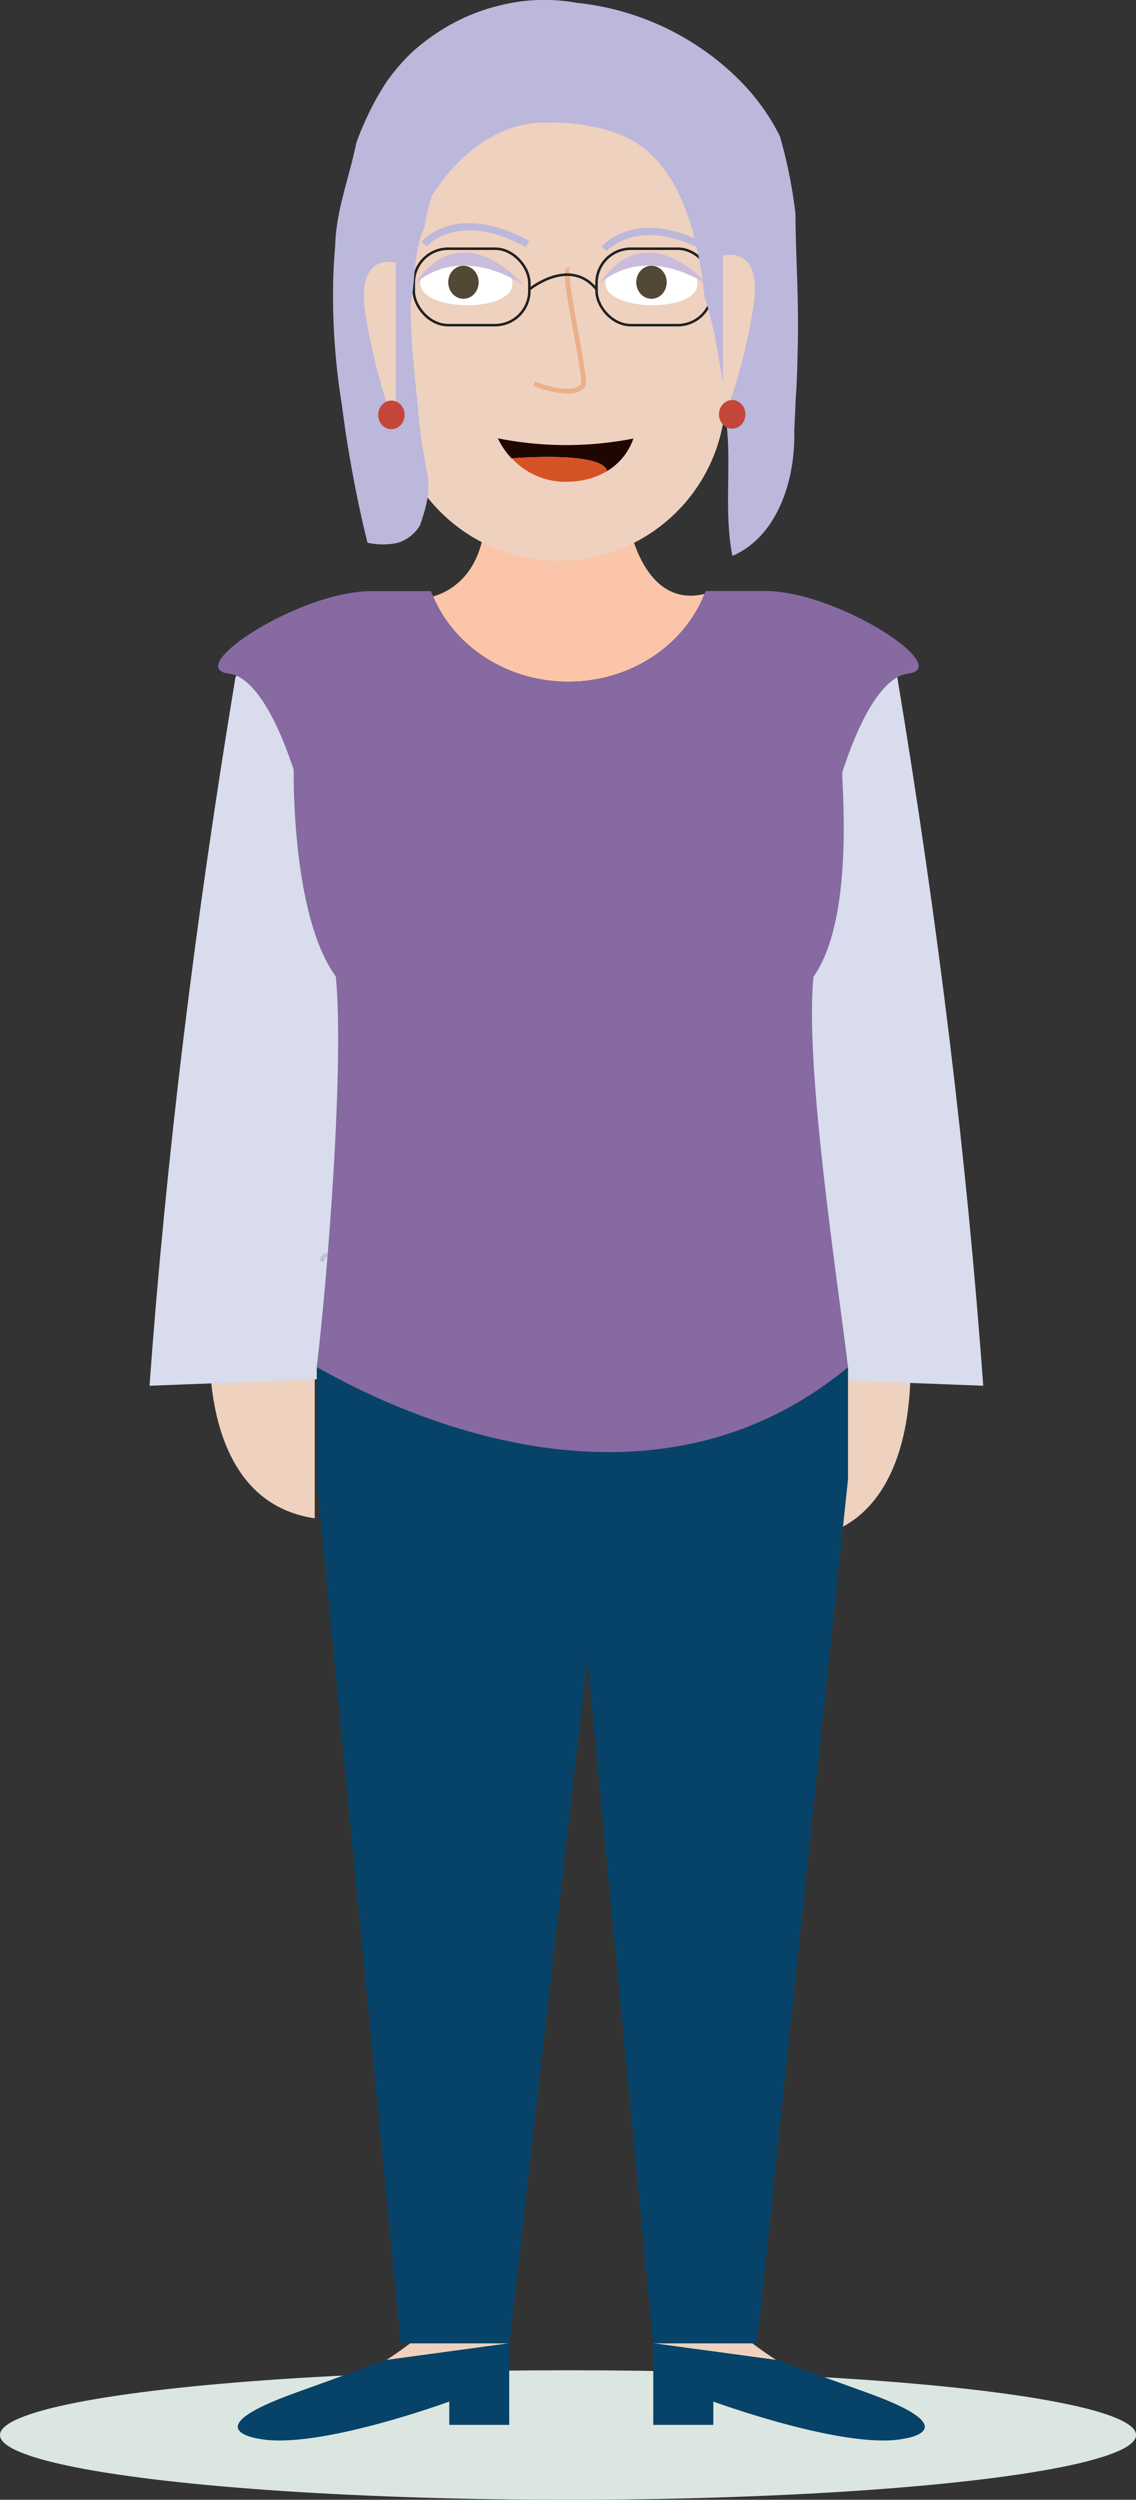 <svg xmlns="http://www.w3.org/2000/svg" viewBox="0 0 215.63 474.43"><rect x="0" y="0" width="215.63" height="474.43" fill="#333333" stroke="none"/><defs><style>.cls-1{fill:#dce6e0;}.cls-2{fill:#eed1bf;}.cls-3{fill:#fbc5aa;}.cls-4{fill:#d8dcec;}.cls-5{fill:#074368;}.cls-12,.cls-6{fill:none;stroke-miterlimit:10;}.cls-6{stroke:#c1c0db;stroke-width:0.77px;}.cls-7{fill:#fff;}.cls-8{fill:#514835;}.cls-9{fill:#cabcdc;}.cls-10{fill:#ebaf89;}.cls-11{fill:#bbb8dc;}.cls-12{stroke:#231f20;stroke-width:0.48px;}.cls-13{fill:#c4463a;}.cls-14{fill:#200600;}.cls-15{fill:#d55227;}.cls-16{fill:#866aa1;}</style></defs><title>Asset 13</title><g id="Layer_2" data-name="Layer 2"><g id="Glavno_Besedilo" data-name="Glavno Besedilo"><ellipse class="cls-1" cx="107.82" cy="462.14" rx="107.82" ry="12.29"/><path id="Koza" class="cls-2" d="M40.08,249.41s-4.47,35.21,19.66,38.75V248.55Z"/><path id="Koza-2" data-name="Koza" class="cls-2" d="M172.5,253.34s4.47,35.21-19.66,38.75V252.48Z"/><path id="Vrat" class="cls-3" d="M133.74,112.72c-3.87,9.73-14,16.67-25.86,16.67-11.68,0-21.64-6.71-25.67-16.18,3-.86,9.55-4.06,9.94-15.55H119S121.41,115.72,133.74,112.72Z"/><path class="cls-4" d="M28.38,263l39.43-1.51V149.73s-9.11-46.29-23.12-21.17Q33.05,198.83,28.38,263Z"/><path class="cls-4" d="M186.63,263l-39.43-1.51V149.73s9.11-46.29,23.12-21.17Q182,198.83,186.63,263Z"/><path id="Koza-3" data-name="Koza" class="cls-2" d="M96.66,444.73l-23.3,3.16c2.74-1.77,4.5-3.16,4.5-3.16Z"/><path id="Koza-4" data-name="Koza" class="cls-2" d="M147.32,447.89,124,444.73h18.81S144.59,446.12,147.32,447.89Z"/><path id="cevlje" class="cls-5" d="M96.66,444.73v15.48H85.28v-4.42s-25.1,9.23-36.12,7.06c0,0-12.57-1.7,6.73-8.65,14.43-5.2,17.33-6.28,17.33-6.28l.13,0h0Z"/><path id="cevlje-2" data-name="cevlje" class="cls-5" d="M171.52,462.85c-11,2.17-36.12-7.06-36.12-7.06v4.42H124V444.73l23.3,3.16h0l.13,0s2.91,1.08,17.34,6.28C184.09,461.15,171.52,462.85,171.52,462.85Z"/><path class="cls-6" d="M61.14,239.42c.11-9.2,46.55,36.78,90.36,0"/><path id="Koza-5" data-name="Koza" class="cls-2" d="M102.91,8.07h6.22a28.62,28.62,0,0,1,28.62,28.62v38A31.74,31.74,0,0,1,106,106.44h0A31.74,31.74,0,0,1,74.29,74.71v-38A28.62,28.62,0,0,1,102.91,8.07Z"/><path class="cls-7" d="M97.26,53.9c.06-6.11-17.42-6.34-17.49-.23C79.71,59.19,97.19,59.42,97.26,53.9Z"/><path class="cls-7" d="M132.4,53.9c.07-6.11-17.42-6.34-17.49-.23C114.85,59.19,132.34,59.42,132.4,53.9Z"/><ellipse class="cls-8" cx="87.97" cy="53.57" rx="2.89" ry="3.14"/><ellipse class="cls-8" cx="123.66" cy="53.57" rx="2.89" ry="3.14"/><path id="Oci" class="cls-9" d="M78.68,54s7.43-8.1,20.58,0C99.26,54,87.83,40.31,78.68,54Z"/><path id="Oci-2" data-name="Oci" class="cls-9" d="M113.69,54s7.43-8.1,20.58,0C134.27,54,122.84,40.31,113.69,54Z"/><g id="Nos"><path class="cls-10" d="M107.63,74.7a19.4,19.4,0,0,1-6.39-1.45l.35-.84c1.85.77,7,2.38,8.71.53.24-.63-.69-5.73-1.44-9.83-1.6-8.72-2-11.54-1.29-12.18a.63.63,0,0,1,.59-.15l-.23.88a.28.28,0,0,0,.29-.1c-.41.77.71,6.91,1.53,11.39,1.41,7.71,1.74,10,1.22,10.61A4.4,4.4,0,0,1,107.63,74.7Z"/></g><path id="Obrve" class="cls-11" d="M99.8,46.89c-12.81-7-18.73-.22-18.79-.16l-1-.84c.27-.32,6.69-7.69,20.43-.16Z"/><path id="Obrve-2" data-name="Obrve" class="cls-11" d="M134,47.78c-12.81-7-18.73-.22-18.79-.15l-1-.85c.27-.32,6.69-7.69,20.43-.16Z"/><g id="ocala"><rect class="cls-12" x="113.23" y="47.2" width="21.94" height="14.51" rx="6.52"/><rect class="cls-12" x="78.54" y="47.2" width="21.94" height="14.51" rx="6.52"/><path class="cls-12" d="M100.48,54.92s7.67-6.29,12.75,0"/><line class="cls-12" x1="74.29" y1="49.42" x2="78.54" y2="54"/><line class="cls-12" x1="137.76" y1="48.84" x2="135.17" y2="54.46"/></g><path id="Lasje" class="cls-11" d="M82,37.1c3.94-6.07,9-10.88,15.74-13a18.17,18.17,0,0,1,3.16-.68,17.36,17.36,0,0,1,3.23-.12,32.56,32.56,0,0,1,4.52.14,33.41,33.41,0,0,1,4.53.74A19.57,19.57,0,0,1,117,25.3c10.72,3.67,14.52,16.05,16.21,26.8.23,1.4.39,2.79.51,4.13.32,1.07.63,2.13.92,3.2s.54,2.14.79,3.21c.48,2.16.87,4.33,1.2,6.56q.48,2.44.75,4.86c.18,1.61.29,3.22.34,4.83,1.3,8.94-.42,17.78,1.3,26.62,8.57-3.72,12-14.42,11.74-23.83.11-2,.2-4,.27-5.89.18-2.41.28-4.82.33-7.17s.13-4.86.11-7.28c0-7.27-.47-14.45-.48-20.83-.3-2.48-.69-4.95-1.18-7.39s-1.08-4.87-1.77-7.26a41.56,41.56,0,0,0-3.46-5.7,42.48,42.48,0,0,0-4.2-4.93A51.14,51.14,0,0,0,116.29,1.71a51.66,51.66,0,0,0-6.8-1.17A35.51,35.51,0,0,0,102.12,0,35.09,35.09,0,0,0,95,1,37.19,37.19,0,0,0,83.22,6.06,39.44,39.44,0,0,0,78.11,10a39.39,39.39,0,0,0-4.57,5.3,50.18,50.18,0,0,0-3.33,5.77q-.73,1.49-1.38,3c-.44,1-.84,2.05-1.21,3.1-1.33,6.6-3.86,12.79-4,19.64-.15,1.66-.26,3.33-.33,5a128.3,128.3,0,0,0,1.6,25c.48,3.74,1,7.24,1.56,10.39C68.1,96.68,69.76,103,69.76,103a13.18,13.18,0,0,0,5.81,0,7.5,7.5,0,0,0,4.13-3.26C80.76,96.67,82,93,80.89,89c-.25-1.93-.61-3.8-.91-5.45-.24-2.11-.49-4.46-.73-7-.47-4.66-1-9.42-1.2-14.18-.08-1.58-.12-3.17-.1-4.74,1-4.64.38-9.46,2.62-14.55A41.88,41.88,0,0,1,82,37.1Z"/><path id="Koza-6" data-name="Koza" class="cls-2" d="M137.22,48.53s8-2.42,5.65,10.52a111.07,111.07,0,0,1-5.65,21Z"/><path id="Koza-7" data-name="Koza" class="cls-2" d="M75.15,49.88s-8-2.42-5.65,10.53a110.8,110.8,0,0,0,5.65,21Z"/><ellipse id="Uhani" class="cls-13" cx="74.29" cy="78.74" rx="2.51" ry="2.72"/><ellipse id="Uhani-2" data-name="Uhani" class="cls-13" cx="138.98" cy="78.64" rx="2.51" ry="2.72"/><path class="cls-14" d="M120.23,83.23a11.61,11.61,0,0,1-5,6.18C114.31,85.52,97.17,87,97.11,87a14.64,14.64,0,0,1-2.61-3.81A66.22,66.22,0,0,0,120.23,83.23Z"/><path class="cls-15" d="M115.25,89.41h0a14.63,14.63,0,0,1-7.08,2,13.74,13.74,0,0,1-11-4.42C97.17,87,114.31,85.52,115.25,89.41Z"/><polygon class="cls-14" points="97.11 87.04 97.11 87.04 97.11 87.04 97.11 87.04"/><polygon id="Hlace" class="cls-5" points="160.97 259.48 160.97 280.69 143.7 444.73 123.97 444.73 111.48 314.83 96.7 444.73 76.06 444.73 60.12 280.69 60.12 259.48 160.97 259.48"/><path id="Majica" class="cls-16" d="M172.31,127.85c-3.67.44-8.19,5.67-12.44,18.74,0,3.76,2.17,27.95-5.47,38.82-1.65,17.09,4.44,56.53,6.57,74.07-43.09,35.64-98,1.23-100.85,0,2.08-17.29,5.23-57.27,3.63-74.14-8.52-11.65-8-39.25-8-39.25-4.21-12.69-8.65-17.81-12.27-18.24-9-1,13.27-15.66,27-15.66H81.8c.13.35.27.69.41,1,4,9.47,14,16.18,25.67,16.18,11.88,0,22-6.94,25.86-16.67.08-.18.15-.36.22-.53H145.3C159,112.19,181.3,126.8,172.31,127.85Z"/></g></g></svg>